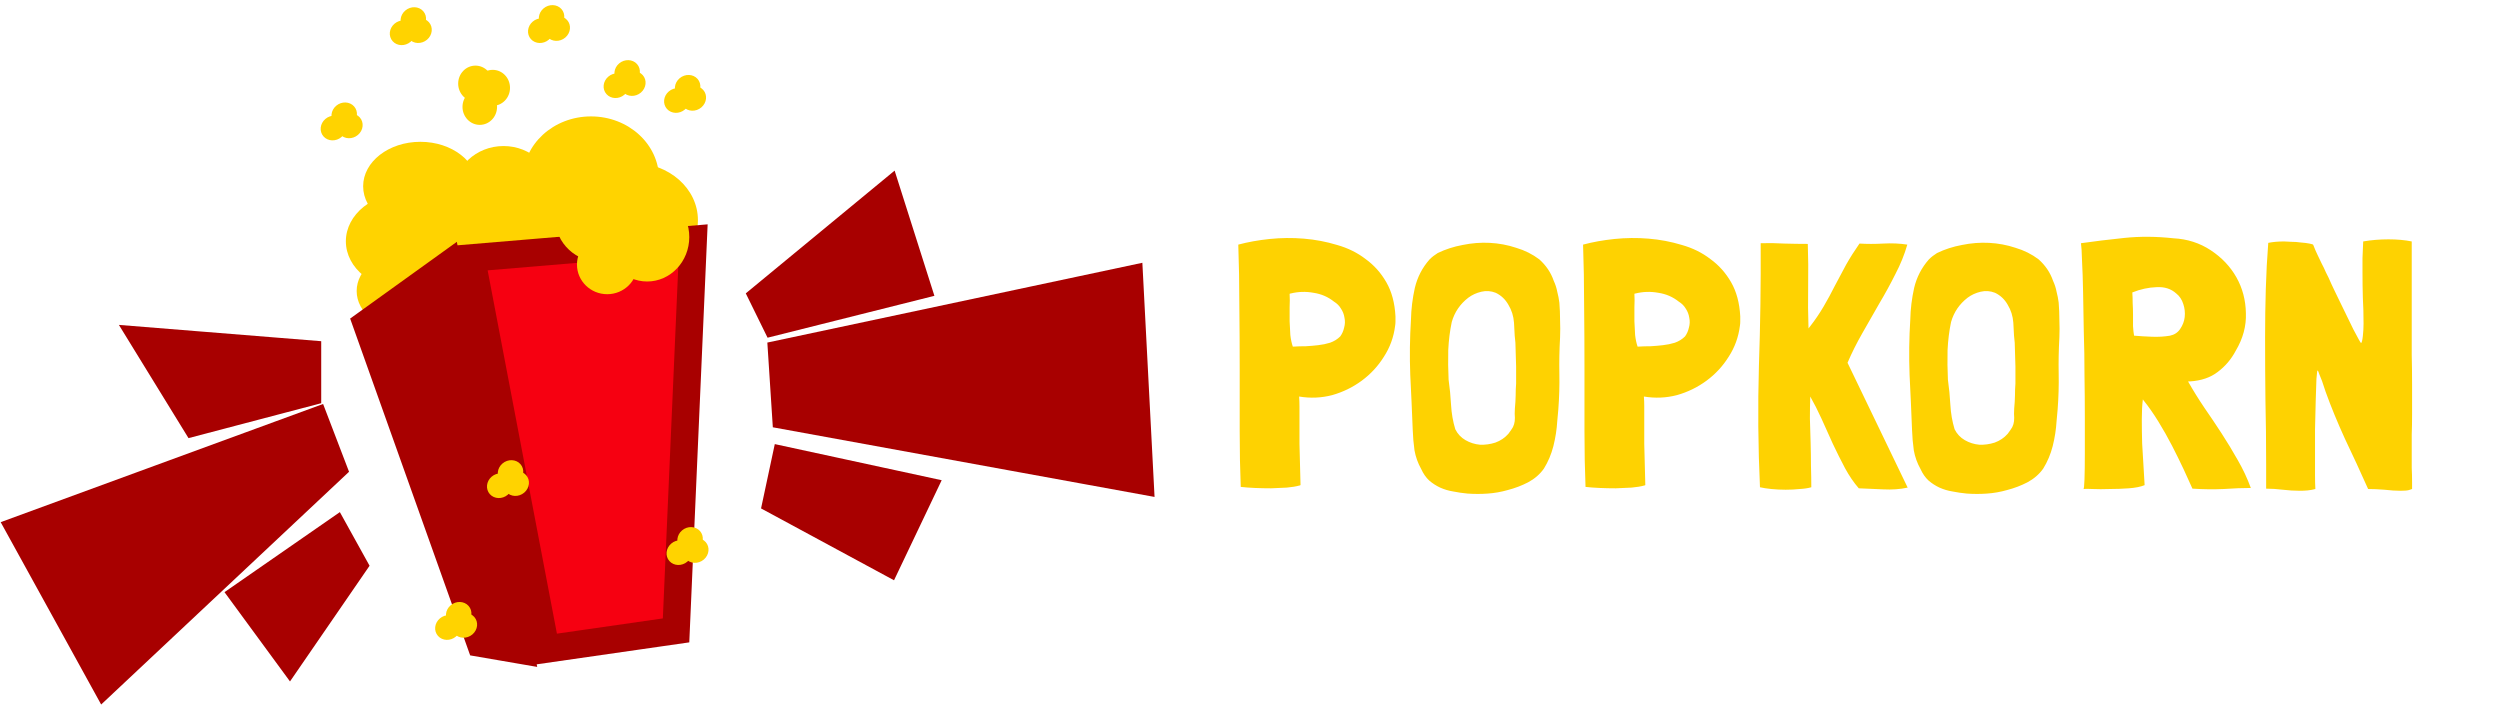 <svg width="455" height="129" viewBox="0 0 455 129" fill="none" xmlns="http://www.w3.org/2000/svg">
<g id="Group 12">
<g id="Group 11">
<ellipse id="Ellipse 1" cx="73.954" cy="52.966" rx="9.041" ry="7.126" fill="#FFD300"/>
<ellipse id="Ellipse 2" cx="76.313" cy="50.655" rx="8.648" ry="7.512" fill="#FFD300"/>
<ellipse id="Ellipse 3" cx="82.406" cy="42.566" rx="10.024" ry="7.126" fill="#FFD300"/>
<ellipse id="Ellipse 4" cx="73.954" cy="43.914" rx="11.007" ry="8.86" fill="#FFD300"/>
<ellipse id="Ellipse 5" cx="95.968" cy="41.025" rx="8.648" ry="7.897" fill="#FFD300"/>
<ellipse id="Ellipse 6" cx="115.229" cy="40.062" rx="11.793" ry="10.401" fill="#FFD300"/>
<ellipse id="Ellipse 7" cx="91.643" cy="35.054" rx="9.041" ry="8.475" fill="#FFD300"/>
<ellipse id="Ellipse 8" cx="76.509" cy="33.898" rx="10.417" ry="8.089" fill="#FFD300"/>
<ellipse id="Ellipse 9" cx="107.564" cy="32.55" rx="12.383" ry="11.364" fill="#FFD300"/>
<path id="Vector 1" d="M85.943 118.837L64.323 58.166L82.799 44.877L97.147 120.763L85.943 118.837Z" fill="#A80000" stroke="#A80000"/>
<path id="Vector 2" d="M99.352 118.141L85.775 46.944L126.169 43.56L123.043 114.731L99.352 118.141Z" fill="#F60011" stroke="#A80000" stroke-width="5"/>
<ellipse id="Ellipse 10" cx="109.529" cy="39.869" rx="8.452" ry="7.897" fill="#FFD300"/>
<ellipse id="Ellipse 11" cx="117.784" cy="43.143" rx="7.665" ry="8.089" fill="#FFD300"/>
<ellipse id="Ellipse 12" cx="110.512" cy="48.151" rx="5.503" ry="5.393" fill="#FFD300"/>
<g id="Group 1">
<ellipse id="Ellipse 13" cx="86.533" cy="15.216" rx="3.145" ry="3.274" fill="#FFD300"/>
<ellipse id="Ellipse 14" cx="89.678" cy="15.986" rx="3.145" ry="3.274" fill="#FFD300"/>
<ellipse id="Ellipse 15" cx="87.319" cy="19.453" rx="3.145" ry="3.274" fill="#FFD300"/>
</g>
<g id="Group 2">
<ellipse id="Ellipse 13_2" cx="2.202" cy="2.366" rx="2.202" ry="2.366" transform="matrix(0.664 0.748 -0.761 0.648 114.48 10.015)" fill="#FFD300"/>
<ellipse id="Ellipse 14_2" cx="2.202" cy="2.366" rx="2.202" ry="2.366" transform="matrix(0.664 0.748 -0.761 0.648 115.518 12.024)" fill="#FFD300"/>
<ellipse id="Ellipse 15_2" cx="2.202" cy="2.366" rx="2.202" ry="2.366" transform="matrix(0.664 0.748 -0.761 0.648 112.514 12.413)" fill="#FFD300"/>
</g>
<g id="Group 3">
<ellipse id="Ellipse 13_3" cx="2.202" cy="2.366" rx="2.202" ry="2.366" transform="matrix(0.664 0.748 -0.761 0.648 125.487 12.712)" fill="#FFD300"/>
<ellipse id="Ellipse 14_3" cx="2.202" cy="2.366" rx="2.202" ry="2.366" transform="matrix(0.664 0.748 -0.761 0.648 126.524 14.72)" fill="#FFD300"/>
<ellipse id="Ellipse 15_3" cx="2.202" cy="2.366" rx="2.202" ry="2.366" transform="matrix(0.664 0.748 -0.761 0.648 123.521 15.109)" fill="#FFD300"/>
</g>
<g id="Group 4">
<ellipse id="Ellipse 13_4" cx="2.202" cy="2.366" rx="2.202" ry="2.366" transform="matrix(0.664 0.748 -0.761 0.648 62.984 17.72)" fill="#FFD300"/>
<ellipse id="Ellipse 14_4" cx="2.202" cy="2.366" rx="2.202" ry="2.366" transform="matrix(0.664 0.748 -0.761 0.648 64.022 19.728)" fill="#FFD300"/>
<ellipse id="Ellipse 15_4" cx="2.202" cy="2.366" rx="2.202" ry="2.366" transform="matrix(0.664 0.748 -0.761 0.648 61.019 20.117)" fill="#FFD300"/>
</g>
<g id="Group 5">
<ellipse id="Ellipse 13_5" cx="2.202" cy="2.366" rx="2.202" ry="2.366" transform="matrix(0.664 0.748 -0.761 0.648 75.563 0.385)" fill="#FFD300"/>
<ellipse id="Ellipse 14_5" cx="2.202" cy="2.366" rx="2.202" ry="2.366" transform="matrix(0.664 0.748 -0.761 0.648 76.601 2.394)" fill="#FFD300"/>
<ellipse id="Ellipse 15_5" cx="2.202" cy="2.366" rx="2.202" ry="2.366" transform="matrix(0.664 0.748 -0.761 0.648 73.598 2.783)" fill="#FFD300"/>
</g>
<g id="Group 7">
<ellipse id="Ellipse 13_6" cx="2.202" cy="2.366" rx="2.202" ry="2.366" transform="matrix(0.664 0.748 -0.761 0.648 93.253 82.82)" fill="#FFD300"/>
<ellipse id="Ellipse 14_6" cx="2.202" cy="2.366" rx="2.202" ry="2.366" transform="matrix(0.664 0.748 -0.761 0.648 94.29 84.828)" fill="#FFD300"/>
<ellipse id="Ellipse 15_6" cx="2.202" cy="2.366" rx="2.202" ry="2.366" transform="matrix(0.664 0.748 -0.761 0.648 91.287 85.217)" fill="#FFD300"/>
</g>
<g id="Group 8">
<ellipse id="Ellipse 13_7" cx="2.202" cy="2.366" rx="2.202" ry="2.366" transform="matrix(0.664 0.748 -0.761 0.648 83.819 108.629)" fill="#FFD300"/>
<ellipse id="Ellipse 14_7" cx="2.202" cy="2.366" rx="2.202" ry="2.366" transform="matrix(0.664 0.748 -0.761 0.648 84.856 110.637)" fill="#FFD300"/>
<ellipse id="Ellipse 15_7" cx="2.202" cy="2.366" rx="2.202" ry="2.366" transform="matrix(0.664 0.748 -0.761 0.648 81.853 111.026)" fill="#FFD300"/>
</g>
<g id="Group 9">
<ellipse id="Ellipse 13_8" cx="2.202" cy="2.366" rx="2.202" ry="2.366" transform="matrix(0.664 0.748 -0.761 0.648 125.933 95)" fill="#FFD300"/>
<ellipse id="Ellipse 14_8" cx="2.202" cy="2.366" rx="2.202" ry="2.366" transform="matrix(0.664 0.748 -0.761 0.648 126.971 97.008)" fill="#FFD300"/>
<ellipse id="Ellipse 15_8" cx="2.202" cy="2.366" rx="2.202" ry="2.366" transform="matrix(0.664 0.748 -0.761 0.648 123.968 97.397)" fill="#FFD300"/>
</g>
<g id="Group 6">
<ellipse id="Ellipse 13_9" cx="2.202" cy="2.366" rx="2.202" ry="2.366" transform="matrix(0.664 0.748 -0.761 0.648 100.722 0)" fill="#FFD300"/>
<ellipse id="Ellipse 14_9" cx="2.202" cy="2.366" rx="2.202" ry="2.366" transform="matrix(0.664 0.748 -0.761 0.648 101.759 2.008)" fill="#FFD300"/>
<ellipse id="Ellipse 15_9" cx="2.202" cy="2.366" rx="2.202" ry="2.366" transform="matrix(0.664 0.748 -0.761 0.648 98.756 2.398)" fill="#FFD300"/>
</g>
<g id="Vector 3">
<path d="M35.234 77.427L25.407 61.441L56.461 63.944V71.841L35.234 77.427Z" fill="#A80000"/>
<path d="M57.641 76.079L3 96.109L18.92 125L61.178 85.324L57.641 76.079Z" fill="#A80000"/>
<path d="M43.685 108.243L61.178 96.109L64.913 102.851L52.727 120.57L43.685 108.243Z" fill="#A80000"/>
<path d="M140.78 59.129L138.225 53.929L161.811 34.476L167.511 52.419L140.78 59.129Z" fill="#A80000"/>
<path d="M142.549 76.079L141.763 63.944L206.035 50.27L208 88.02L142.549 76.079Z" fill="#A80000"/>
<path d="M140.78 91.487L142.549 83.205L168.494 88.82L161.811 102.851L140.78 91.487Z" fill="#A80000"/>
<path d="M35.234 77.427L25.407 61.441L56.461 63.944V71.841L35.234 77.427Z" stroke="#A80000" stroke-width="4"/>
<path d="M57.641 76.079L3 96.109L18.92 125L61.178 85.324L57.641 76.079Z" stroke="#A80000" stroke-width="4"/>
<path d="M43.685 108.243L61.178 96.109L64.913 102.851L52.727 120.57L43.685 108.243Z" stroke="#A80000" stroke-width="4"/>
<path d="M140.78 59.129L138.225 53.929L161.811 34.476L167.511 52.419L140.78 59.129Z" stroke="#A80000" stroke-width="4"/>
<path d="M142.549 76.079L141.763 63.944L206.035 50.27L208 88.02L142.549 76.079Z" stroke="#A80000" stroke-width="4"/>
<path d="M140.78 91.487L142.549 83.205L168.494 88.82L161.811 102.851L140.78 91.487Z" stroke="#A80000" stroke-width="4"/>
</g>
</g>
<path id="POPKORN" d="M252.312 51.368C253.293 53.075 253.848 55.144 253.976 57.576V57.64C253.976 57.939 253.976 58.237 253.976 58.536C253.976 58.792 253.955 59.048 253.912 59.304C253.656 61.352 252.973 63.229 251.864 64.936C250.797 66.643 249.453 68.093 247.832 69.288C246.211 70.483 244.419 71.357 242.456 71.912C240.493 72.424 238.488 72.509 236.44 72.168C236.483 72.765 236.504 73.363 236.504 73.96C236.504 74.515 236.504 75.347 236.504 76.456C236.504 77.523 236.504 78.973 236.504 80.808C236.547 82.643 236.611 85.117 236.696 88.232V88.296C236.653 88.296 236.611 88.317 236.568 88.36C236.568 88.36 236.547 88.36 236.504 88.36C235.907 88.531 235.139 88.659 234.2 88.744C233.304 88.787 232.344 88.829 231.32 88.872C230.339 88.872 229.357 88.851 228.376 88.808C227.395 88.765 226.541 88.701 225.816 88.616C225.688 85.501 225.624 82.131 225.624 78.504C225.624 74.835 225.624 71.08 225.624 67.24C225.624 63.4 225.603 59.539 225.56 55.656C225.56 51.773 225.496 48.061 225.368 44.52C227.117 44.051 229.016 43.709 231.064 43.496C233.155 43.283 235.224 43.261 237.272 43.432C239.363 43.603 241.389 43.987 243.352 44.584C245.315 45.139 247.043 45.992 248.536 47.144C250.072 48.253 251.331 49.661 252.312 51.368ZM244.056 56.168C243.757 55.656 243.331 55.229 242.776 54.888C241.709 54.035 240.472 53.501 239.064 53.288C237.656 53.032 236.269 53.075 234.904 53.416C234.819 53.416 234.755 53.437 234.712 53.48C234.755 54.248 234.755 55.059 234.712 55.912C234.712 56.765 234.712 57.619 234.712 58.472C234.755 59.325 234.797 60.157 234.84 60.968C234.925 61.736 235.075 62.44 235.288 63.08H235.48C236.163 63.037 236.888 63.016 237.656 63.016C238.424 62.973 239.171 62.909 239.896 62.824C240.664 62.739 241.389 62.589 242.072 62.376C242.797 62.12 243.416 61.736 243.928 61.224C244.269 60.755 244.504 60.221 244.632 59.624C244.803 59.027 244.824 58.429 244.696 57.832C244.611 57.235 244.397 56.68 244.056 56.168ZM280.157 47.208C281.394 48.317 282.269 49.619 282.781 51.112C283.079 51.752 283.293 52.413 283.421 53.096C283.591 53.736 283.719 54.397 283.805 55.08C283.89 56.147 283.933 57.213 283.933 58.28C283.975 59.304 283.975 60.349 283.933 61.416C283.805 63.677 283.762 65.875 283.805 68.008C283.847 70.141 283.783 72.317 283.613 74.536L283.421 76.648C283.335 78.141 283.101 79.656 282.717 81.192C282.333 82.685 281.757 84.051 280.989 85.288C280.263 86.312 279.303 87.144 278.109 87.784C276.957 88.381 275.719 88.851 274.397 89.192C273.202 89.533 271.986 89.747 270.749 89.832C269.554 89.917 268.338 89.917 267.101 89.832C266.205 89.747 265.33 89.619 264.477 89.448C263.666 89.32 262.877 89.085 262.109 88.744C261.383 88.403 260.722 87.976 260.125 87.464C259.527 86.909 259.037 86.205 258.653 85.352C258.055 84.285 257.65 83.155 257.437 81.96C257.266 80.723 257.159 79.485 257.117 78.248C256.989 74.92 256.839 71.592 256.669 68.264C256.541 64.893 256.583 61.523 256.797 58.152C256.839 56.232 257.074 54.312 257.501 52.392C257.97 50.429 258.866 48.701 260.189 47.208C260.615 46.781 261.106 46.397 261.661 46.056C263.069 45.373 264.583 44.883 266.205 44.584C267.869 44.243 269.511 44.115 271.133 44.2C272.797 44.285 274.397 44.584 275.933 45.096C277.511 45.565 278.919 46.269 280.157 47.208ZM275.933 69.8V66.728L275.805 62.376C275.805 62.333 275.762 61.907 275.677 61.096C275.634 60.243 275.591 59.453 275.549 58.728C275.463 57.533 275.122 56.445 274.525 55.464C273.97 54.483 273.202 53.757 272.221 53.288C271.367 52.947 270.493 52.883 269.597 53.096C268.701 53.309 267.911 53.672 267.229 54.184C265.735 55.336 264.733 56.808 264.22 58.6C263.879 60.221 263.666 61.928 263.581 63.72C263.538 65.512 263.559 67.304 263.645 69.096C263.858 70.589 264.007 72.125 264.093 73.704C264.178 75.24 264.434 76.712 264.861 78.12C265.287 78.973 265.906 79.635 266.717 80.104C267.527 80.573 268.402 80.851 269.341 80.936C270.279 80.979 271.218 80.851 272.157 80.552C273.095 80.211 273.885 79.677 274.525 78.952C274.909 78.44 275.186 78.035 275.357 77.736C275.527 77.395 275.634 77.032 275.677 76.648C275.719 76.264 275.719 75.816 275.677 75.304C275.677 74.749 275.719 74.024 275.805 73.128C275.847 72.275 275.869 71.528 275.869 70.888C275.911 70.248 275.933 69.885 275.933 69.8ZM315.062 51.368C316.043 53.075 316.598 55.144 316.726 57.576V57.64C316.726 57.939 316.726 58.237 316.726 58.536C316.726 58.792 316.705 59.048 316.662 59.304C316.406 61.352 315.723 63.229 314.614 64.936C313.547 66.643 312.203 68.093 310.582 69.288C308.961 70.483 307.169 71.357 305.206 71.912C303.243 72.424 301.238 72.509 299.19 72.168C299.233 72.765 299.254 73.363 299.254 73.96C299.254 74.515 299.254 75.347 299.254 76.456C299.254 77.523 299.254 78.973 299.254 80.808C299.297 82.643 299.361 85.117 299.446 88.232V88.296C299.403 88.296 299.361 88.317 299.318 88.36C299.318 88.36 299.297 88.36 299.254 88.36C298.657 88.531 297.889 88.659 296.95 88.744C296.054 88.787 295.094 88.829 294.07 88.872C293.089 88.872 292.107 88.851 291.126 88.808C290.145 88.765 289.291 88.701 288.566 88.616C288.438 85.501 288.374 82.131 288.374 78.504C288.374 74.835 288.374 71.08 288.374 67.24C288.374 63.4 288.353 59.539 288.31 55.656C288.31 51.773 288.246 48.061 288.118 44.52C289.867 44.051 291.766 43.709 293.814 43.496C295.905 43.283 297.974 43.261 300.022 43.432C302.113 43.603 304.139 43.987 306.102 44.584C308.065 45.139 309.793 45.992 311.286 47.144C312.822 48.253 314.081 49.661 315.062 51.368ZM306.806 56.168C306.507 55.656 306.081 55.229 305.526 54.888C304.459 54.035 303.222 53.501 301.814 53.288C300.406 53.032 299.019 53.075 297.654 53.416C297.569 53.416 297.505 53.437 297.462 53.48C297.505 54.248 297.505 55.059 297.462 55.912C297.462 56.765 297.462 57.619 297.462 58.472C297.505 59.325 297.547 60.157 297.59 60.968C297.675 61.736 297.825 62.44 298.038 63.08H298.23C298.913 63.037 299.638 63.016 300.406 63.016C301.174 62.973 301.921 62.909 302.646 62.824C303.414 62.739 304.139 62.589 304.822 62.376C305.547 62.12 306.166 61.736 306.678 61.224C307.019 60.755 307.254 60.221 307.382 59.624C307.553 59.027 307.574 58.429 307.446 57.832C307.361 57.235 307.147 56.68 306.806 56.168ZM338.939 60.648C337.915 62.44 337.019 64.232 336.251 66.024L347.195 88.744C345.829 89.043 344.336 89.149 342.715 89.064C341.136 88.979 339.664 88.915 338.299 88.872C337.403 87.848 336.571 86.632 335.803 85.224C335.035 83.773 334.288 82.28 333.562 80.744C332.88 79.208 332.197 77.693 331.515 76.2C330.832 74.707 330.149 73.363 329.467 72.168C329.424 73.405 329.403 74.749 329.403 76.2C329.445 77.608 329.488 79.037 329.531 80.488C329.573 81.939 329.595 83.368 329.595 84.776C329.637 86.184 329.659 87.485 329.659 88.68C329.061 88.851 328.357 88.957 327.547 89C326.736 89.085 325.883 89.128 324.987 89.128C324.091 89.128 323.216 89.085 322.363 89C321.552 88.915 320.869 88.808 320.315 88.68C319.973 81.341 319.909 73.981 320.123 66.6C320.379 59.176 320.485 51.731 320.443 44.264C321.851 44.221 323.28 44.243 324.731 44.328C326.224 44.371 327.653 44.392 329.019 44.392C329.104 46.824 329.125 49.384 329.083 52.072C329.04 54.76 329.061 57.32 329.147 59.752C329.147 59.795 329.168 59.773 329.211 59.688C329.296 59.56 329.381 59.453 329.467 59.368C330.363 58.216 331.173 57.021 331.899 55.784C332.624 54.547 333.307 53.288 333.947 52.008C334.629 50.728 335.312 49.448 335.995 48.168C336.72 46.888 337.531 45.608 338.427 44.328C339.792 44.413 341.243 44.413 342.779 44.328C344.315 44.243 345.765 44.307 347.131 44.52C346.619 46.312 345.893 48.104 344.955 49.896C344.059 51.688 343.077 53.48 342.011 55.272C340.987 57.064 339.963 58.856 338.939 60.648ZM371.032 47.208C372.269 48.317 373.144 49.619 373.656 51.112C373.954 51.752 374.168 52.413 374.296 53.096C374.466 53.736 374.594 54.397 374.68 55.08C374.765 56.147 374.808 57.213 374.808 58.28C374.85 59.304 374.85 60.349 374.808 61.416C374.68 63.677 374.637 65.875 374.68 68.008C374.722 70.141 374.658 72.317 374.488 74.536L374.296 76.648C374.21 78.141 373.976 79.656 373.592 81.192C373.208 82.685 372.632 84.051 371.864 85.288C371.138 86.312 370.178 87.144 368.984 87.784C367.832 88.381 366.594 88.851 365.272 89.192C364.077 89.533 362.861 89.747 361.624 89.832C360.429 89.917 359.213 89.917 357.976 89.832C357.08 89.747 356.205 89.619 355.352 89.448C354.541 89.32 353.752 89.085 352.984 88.744C352.258 88.403 351.597 87.976 351 87.464C350.402 86.909 349.912 86.205 349.528 85.352C348.93 84.285 348.525 83.155 348.312 81.96C348.141 80.723 348.034 79.485 347.992 78.248C347.864 74.92 347.714 71.592 347.544 68.264C347.416 64.893 347.458 61.523 347.672 58.152C347.714 56.232 347.949 54.312 348.376 52.392C348.845 50.429 349.741 48.701 351.064 47.208C351.49 46.781 351.981 46.397 352.536 46.056C353.944 45.373 355.458 44.883 357.08 44.584C358.744 44.243 360.386 44.115 362.008 44.2C363.672 44.285 365.272 44.584 366.808 45.096C368.386 45.565 369.794 46.269 371.032 47.208ZM366.808 69.8V66.728L366.68 62.376C366.68 62.333 366.637 61.907 366.552 61.096C366.509 60.243 366.466 59.453 366.424 58.728C366.338 57.533 365.997 56.445 365.4 55.464C364.845 54.483 364.077 53.757 363.096 53.288C362.242 52.947 361.368 52.883 360.472 53.096C359.576 53.309 358.786 53.672 358.104 54.184C356.61 55.336 355.608 56.808 355.095 58.6C354.754 60.221 354.541 61.928 354.456 63.72C354.413 65.512 354.434 67.304 354.52 69.096C354.733 70.589 354.882 72.125 354.968 73.704C355.053 75.24 355.309 76.712 355.736 78.12C356.162 78.973 356.781 79.635 357.592 80.104C358.402 80.573 359.277 80.851 360.216 80.936C361.154 80.979 362.093 80.851 363.032 80.552C363.97 80.211 364.76 79.677 365.4 78.952C365.784 78.44 366.061 78.035 366.232 77.736C366.402 77.395 366.509 77.032 366.552 76.648C366.594 76.264 366.594 75.816 366.552 75.304C366.552 74.749 366.594 74.024 366.68 73.128C366.722 72.275 366.744 71.528 366.744 70.888C366.786 70.248 366.808 69.885 366.808 69.8ZM407.281 83.752C408.22 85.373 409.009 87.059 409.649 88.808H409.713C408.22 88.808 406.556 88.872 404.721 89C402.886 89.085 401.009 89.064 399.089 88.936H399.025C398.598 87.955 398.065 86.781 397.425 85.416C396.785 84.051 396.081 82.621 395.313 81.128C394.545 79.635 393.713 78.163 392.817 76.712C391.921 75.261 391.025 73.981 390.129 72.872L390.001 72.68C389.873 73.661 389.809 74.877 389.809 76.328C389.809 77.736 389.83 79.208 389.873 80.744C389.958 82.237 390.044 83.667 390.129 85.032C390.214 86.397 390.278 87.485 390.321 88.296C389.596 88.595 388.636 88.787 387.441 88.872C386.289 88.957 385.137 89 383.985 89C382.833 89.043 381.788 89.043 380.849 89C379.953 88.957 379.398 88.957 379.185 89C379.27 89 379.334 88.424 379.377 87.272C379.42 86.077 379.441 84.52 379.441 82.6C379.441 80.68 379.441 78.483 379.441 76.008C379.441 73.491 379.42 70.909 379.377 68.264C379.377 65.576 379.334 62.931 379.249 60.328C379.206 57.683 379.164 55.272 379.121 53.096C379.078 50.877 379.014 49 378.929 47.464C378.886 45.885 378.822 44.819 378.737 44.264C381.126 43.923 383.75 43.603 386.609 43.304C389.468 43.005 392.454 43.027 395.569 43.368C398.086 43.496 400.348 44.221 402.353 45.544C404.358 46.867 405.916 48.509 407.025 50.472C408.134 52.435 408.71 54.611 408.753 57C408.838 59.347 408.22 61.629 406.897 63.848C406.086 65.384 404.998 66.664 403.633 67.688C402.31 68.712 400.625 69.288 398.577 69.416H398.321H398.257V69.48C399.153 71.059 400.134 72.637 401.201 74.216C402.268 75.752 403.313 77.309 404.337 78.888C405.361 80.467 406.342 82.088 407.281 83.752ZM392.497 52.264C391.046 52.307 389.574 52.627 388.081 53.224C388.124 53.779 388.145 54.419 388.145 55.144C388.188 55.827 388.209 56.531 388.209 57.256C388.209 57.981 388.209 58.685 388.209 59.368C388.252 60.051 388.316 60.627 388.401 61.096H388.465C389.446 61.181 390.513 61.245 391.665 61.288C392.817 61.331 393.905 61.267 394.929 61.096C395.74 60.925 396.358 60.52 396.785 59.88C397.254 59.197 397.532 58.472 397.617 57.704C397.702 56.893 397.617 56.104 397.361 55.336C397.105 54.525 396.678 53.885 396.081 53.416C395.142 52.563 393.948 52.179 392.497 52.264ZM438.422 89.192C438.123 89.277 437.611 89.32 436.886 89.32C436.033 89.32 435.051 89.256 433.942 89.128C432.833 89.043 431.851 89 430.998 89C429.59 85.843 428.182 82.792 426.774 79.848C425.409 76.861 424.235 74.003 423.254 71.272L422.614 69.352C422.443 68.883 422.273 68.456 422.102 68.072C421.974 67.645 421.867 67.432 421.782 67.432C421.739 67.432 421.675 67.944 421.59 68.968C421.547 69.992 421.505 71.293 421.462 72.872C421.419 74.451 421.377 76.2 421.334 78.12C421.334 80.04 421.334 81.896 421.334 83.688C421.334 84.669 421.334 85.629 421.334 86.568C421.334 87.464 421.355 88.275 421.398 89C420.929 89.128 420.459 89.213 419.99 89.256C419.521 89.299 419.051 89.32 418.582 89.32C417.558 89.32 416.513 89.256 415.446 89.128C414.422 89 413.419 88.936 412.438 88.936V84.456C412.438 80.403 412.395 76.541 412.31 72.872C412.267 69.203 412.246 65.363 412.246 61.352C412.246 58.408 412.289 55.507 412.374 52.648C412.459 49.747 412.609 46.931 412.822 44.2C413.249 44.115 413.697 44.051 414.166 44.008C414.678 43.965 415.19 43.944 415.702 43.944C415.958 43.944 416.385 43.965 416.982 44.008C417.579 44.008 418.177 44.051 418.774 44.136C419.371 44.179 419.883 44.243 420.31 44.328C420.779 44.413 421.014 44.499 421.014 44.584C421.313 45.352 421.59 45.992 421.846 46.504C422.102 47.016 422.337 47.507 422.55 47.976C422.806 48.445 423.062 48.979 423.318 49.576C423.617 50.131 423.958 50.856 424.342 51.752C424.427 51.965 424.619 52.371 424.918 52.968C425.217 53.565 425.558 54.269 425.942 55.08C426.326 55.848 426.731 56.68 427.158 57.576C427.585 58.429 427.969 59.219 428.31 59.944C428.694 60.627 429.014 61.224 429.27 61.736C429.526 62.205 429.675 62.44 429.718 62.44C429.846 62.355 429.953 61.928 430.038 61.16C430.123 60.392 430.166 59.645 430.166 58.92C430.166 57.213 430.123 55.635 430.038 54.184C429.995 52.691 429.974 51.176 429.974 49.64C429.974 48.744 429.974 47.848 429.974 46.952C430.017 46.013 430.059 45.011 430.102 43.944C431.553 43.688 433.089 43.56 434.71 43.56C436.289 43.56 437.697 43.688 438.934 43.944V64.552C438.977 66.344 438.998 68.157 438.998 69.992C438.998 71.827 438.998 73.661 438.998 75.496C438.998 76.733 438.977 77.928 438.934 79.08C438.934 80.232 438.934 81.405 438.934 82.6C438.934 83.453 438.934 84.307 438.934 85.16C438.977 86.013 438.998 86.867 438.998 87.72V89C438.913 89.043 438.721 89.107 438.422 89.192Z" fill="#FED201"/>
</g>
</svg>
